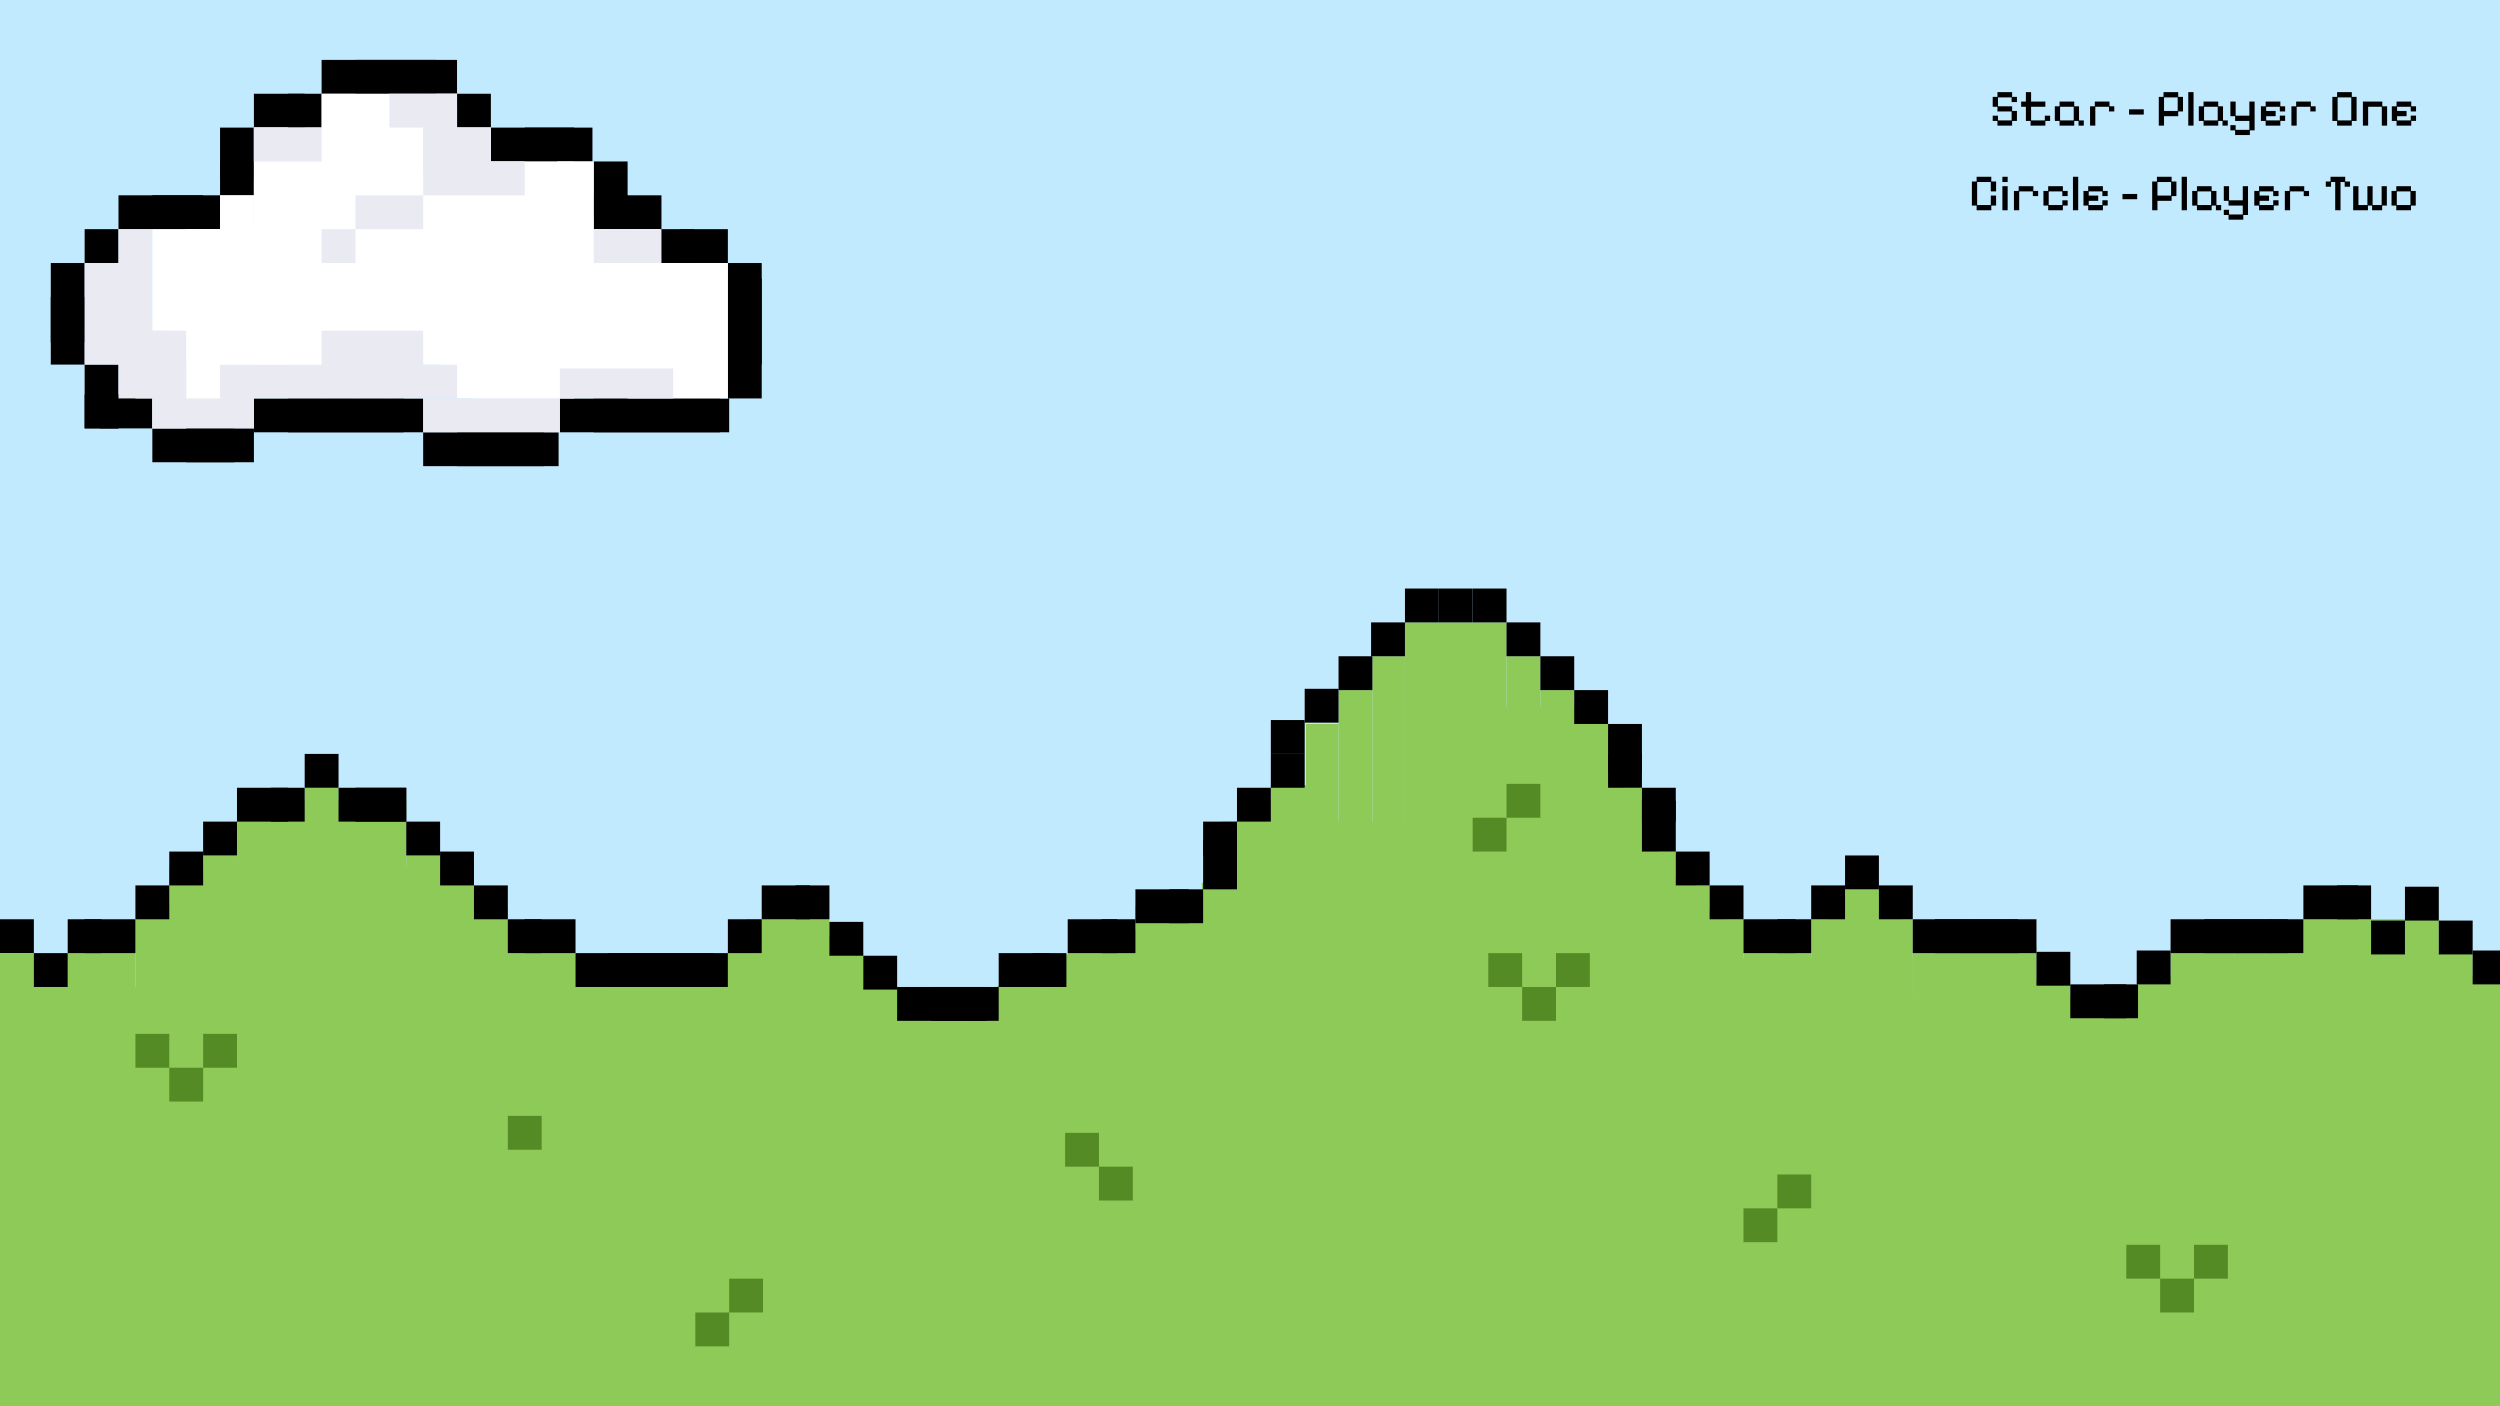 <svg width="1920" height="1080" viewBox="0 0 1920 1080" fill="none" xmlns="http://www.w3.org/2000/svg">
<rect x="0" y="0" width="1920" height="1080" fill="#333333" stroke="none"/>
<g clip-path="url(#clip0_31_253)">
<rect width="1920" height="1080" fill="#C2EAFF"/>
<rect x="195" y="72" width="39" height="26" fill="black"/>
<rect x="169" y="98" width="26" height="39" fill="black"/>
<rect x="65" y="280" width="26" height="49" fill="black"/>
<rect x="169" y="124" width="26" height="26" fill="black"/>
<rect x="117" y="150" width="26" height="26" fill="black"/>
<rect x="39" y="202" width="26" height="61" fill="black"/>
<rect x="91" y="150" width="65" height="26" fill="black"/>
<rect x="39" y="228" width="26" height="26" fill="black"/>
<rect x="39" y="254" width="26" height="26" fill="black"/>
<rect x="65" y="303" width="26" height="26" fill="black"/>
<rect x="77" y="303" width="40" height="26" fill="black"/>
<rect x="117" y="329" width="63" height="26" fill="black"/>
<rect x="325" y="46" width="26" height="26" fill="black"/>
<rect x="468" y="150" width="40" height="26" fill="black"/>
<rect x="65" y="176" width="26" height="26" fill="black"/>
<rect x="169" y="329" width="26" height="26" fill="black"/>
<rect x="195" y="306" width="115" height="26" fill="black"/>
<rect x="221" y="306" width="26" height="26" fill="black"/>
<rect x="247" y="306" width="26" height="26" fill="black"/>
<rect x="273" y="306" width="26" height="26" fill="black"/>
<rect x="299" y="306" width="26" height="26" fill="black"/>
<rect x="325" y="332" width="93" height="26" fill="black"/>
<rect x="221" y="72" width="26" height="26" fill="black"/>
<rect x="247" y="46" width="88" height="26" fill="black"/>
<rect x="273" y="46" width="26" height="26" fill="black"/>
<rect x="299" y="46" width="26" height="26" fill="black"/>
<rect x="351" y="72" width="26" height="26" fill="black"/>
<rect x="377" y="98" width="64" height="26" fill="black"/>
<rect x="403" y="98" width="26" height="26" fill="black"/>
<rect x="429" y="98" width="26" height="26" fill="black"/>
<rect x="143" y="329" width="26" height="26" fill="black"/>
<rect x="456" y="124" width="26" height="43" fill="black"/>
<rect x="351" y="332" width="26" height="26" fill="black"/>
<rect x="377" y="332" width="26" height="26" fill="black"/>
<rect x="403" y="332" width="26" height="26" fill="black"/>
<rect x="430" y="306" width="123" height="26" fill="black"/>
<rect x="456" y="306" width="26" height="26" fill="black"/>
<rect x="456" y="150" width="26" height="26" fill="black"/>
<rect x="507" y="176" width="26" height="26" fill="black"/>
<rect x="522" y="176" width="37" height="26" fill="black"/>
<rect x="559" y="202" width="26" height="26" fill="black"/>
<rect x="559" y="228" width="26" height="26" fill="black"/>
<rect x="559" y="254" width="26" height="26" fill="black"/>
<rect x="559" y="214" width="26" height="92" fill="black"/>
<rect x="482" y="306" width="26" height="26" fill="black"/>
<rect x="508" y="306" width="26" height="26" fill="black"/>
<rect x="534" y="306" width="26" height="26" fill="black"/>
<rect x="143" y="150" width="26" height="26" fill="black"/>
<rect x="91" y="176" width="26" height="130" fill="#EAEAF2"/>
<rect x="117" y="280" width="78" height="49" fill="#EAEAF2"/>
<rect x="195" y="280" width="156" height="26" fill="#EAEAF2"/>
<rect x="117" y="176" width="52" height="104" fill="white"/>
<rect x="169" y="150" width="26" height="130" fill="white"/>
<rect x="155" y="176" width="92" height="104" fill="white"/>
<rect x="199" y="124" width="74" height="52" fill="white"/>
<rect x="217" y="202" width="134" height="52" fill="white"/>
<rect x="364" y="150" width="66" height="156" fill="white"/>
<rect x="364" y="150" width="66" height="156" fill="white"/>
<rect x="143" y="176" width="26" height="130" fill="white"/>
<rect x="195" y="98" width="26" height="182" fill="white"/>
<rect x="195" y="98" width="52" height="182" fill="white"/>
<rect x="351" y="98" width="26" height="208" fill="white"/>
<rect x="428" y="124" width="28" height="179" fill="white"/>
<rect x="441" y="176" width="66" height="127" fill="white"/>
<rect x="482" y="202" width="77" height="104" fill="white"/>
<rect x="377" y="124" width="64" height="182" fill="white"/>
<rect x="337" y="150" width="64" height="130" fill="white"/>
<rect x="247" y="72" width="104" height="208" fill="white"/>
<rect x="65" y="202" width="47" height="78" fill="#EAEAF2"/>
<rect x="430" y="283" width="87" height="23" fill="#EAEAF2"/>
<rect x="117" y="254" width="26" height="75" fill="#EAEAF2"/>
<rect x="247" y="254" width="78" height="40" fill="#EAEAF2"/>
<rect x="195" y="98" width="52" height="26" fill="#EAEAF2"/>
<rect x="299" y="72" width="52" height="26" fill="#EAEAF2"/>
<rect x="325" y="82" width="26" height="42" fill="#EAEAF2"/>
<rect x="273" y="150" width="52" height="26" fill="#EAEAF2"/>
<rect x="325" y="124" width="78" height="26" fill="#EAEAF2"/>
<rect x="351" y="98" width="26" height="26" fill="#EAEAF2"/>
<rect x="325" y="98" width="52" height="35" fill="#EAEAF2"/>
<rect x="247" y="176" width="26" height="26" fill="#EAEAF2"/>
<rect x="104" y="254" width="26" height="52" fill="#EAEAF2"/>
<rect x="456" y="176" width="52" height="26" fill="#EAEAF2"/>
<rect x="325" y="306" width="105" height="26" fill="#EAEAF2"/>
<path d="M1534.04 96.48V92.88H1530.4V88.84H1534.44V92.48H1544.92V85.6H1534.04V82H1530.4V74.4H1534.04V70.76H1545.32V74.4H1549V78.4H1544.92V74.8H1534.44V81.64H1545.32V85.2H1549V92.88H1545.32V96.48H1534.04ZM1559.48 96.48V92.88H1555.88V82H1552.24V78H1555.88V70.76H1559.88V78H1570.84V82H1559.88V92.48H1570.44V88.84H1574.48V92.88H1570.84V96.48H1559.48ZM1581.74 96.48V92.88H1578.1V81.64H1581.74V78H1593.02V81.64H1596.7V92.48H1600.34V96.48H1596.3V92.88H1593.02V96.48H1581.74ZM1582.14 92.48H1592.62V82H1582.14V92.48ZM1605.17 96.48V81.64H1608.81V78H1620.09V81.64H1623.77V85.6H1619.69V82H1609.21V96.48H1605.17ZM1635.13 88V83.96H1646.41V88H1635.13ZM1657.94 96.48V74.4H1661.58V70.76H1672.86V74.4H1676.54V85.6H1672.86V89.24H1661.98V96.48H1657.94ZM1661.98 85.2H1672.46V74.8H1661.98V85.2ZM1680.6 96.48V70.76H1684.64V96.48H1680.6ZM1692.32 96.48V92.88H1688.68V81.64H1692.32V78H1703.6V81.64H1707.28V92.48H1710.92V96.48H1706.88V92.88H1703.6V96.48H1692.32ZM1692.72 92.48H1703.2V82H1692.72V92.48ZM1716.58 103.72V100.12H1712.94V96.12H1716.98V99.72H1727.5V92.88H1716.58V89.24H1712.94V78H1716.98V88.84H1727.5V78H1731.54V100.12H1727.9V103.72H1716.58ZM1740.02 96.48V92.88H1736.38V81.64H1740.02V78H1751.3V81.64H1754.98V85.6H1750.9V82H1740.42V85.2H1747.7V89.24H1740.42V92.48H1750.9V88.8H1754.98V92.84H1751.3V96.48H1740.02ZM1759.81 96.48V81.64H1763.45V78H1774.73V81.64H1778.41V85.6H1774.33V82H1763.85V96.48H1759.81ZM1794.9 96.48V92.88H1791.26V74.4H1794.9V70.76H1806.18V74.4H1809.86V92.88H1806.18V96.48H1794.9ZM1795.3 92.48H1805.78V74.8H1795.3V92.48ZM1814.7 96.48V78H1829.62V81.64H1833.3V96.48H1829.22V82H1818.74V96.48H1814.7ZM1840.56 96.48V92.88H1836.92V81.64H1840.56V78H1851.84V81.64H1855.52V85.6H1851.44V82H1840.96V85.2H1848.24V89.24H1840.96V92.48H1851.44V88.8H1855.52V92.84H1851.84V96.48H1840.56Z" fill="black"/>
<path d="M1518.04 161.48V157.88H1514.4V139.4H1518.04V135.76H1529.32V139.4H1533V147H1528.92V139.8H1518.44V157.48H1528.92V150.2H1533V157.88H1529.32V161.48H1518.04ZM1537.84 161.48V143H1541.88V161.48H1537.84ZM1537.84 139.8V135.76H1541.88V139.8H1537.84ZM1546.7 161.48V146.64H1550.34V143H1561.62V146.64H1565.3V150.6H1561.22V147H1550.74V161.48H1546.7ZM1573 161.48V157.88H1569.36V146.64H1573V143H1584.28V146.64H1587.96V150.6H1583.88V147H1573.4V157.48H1583.88V153.84H1587.96V157.88H1584.28V161.48H1573ZM1592.02 161.48V135.76H1596.06V161.48H1592.02ZM1603.74 161.48V157.88H1600.1V146.64H1603.74V143H1615.02V146.64H1618.7V150.6H1614.62V147H1604.14V150.2H1611.42V154.24H1604.14V157.48H1614.62V153.8H1618.7V157.84H1615.02V161.48H1603.74ZM1630.07 153V148.96H1641.35V153H1630.07ZM1652.88 161.48V139.4H1656.52V135.76H1667.8V139.4H1671.48V150.6H1667.8V154.24H1656.92V161.48H1652.88ZM1656.92 150.2H1667.4V139.8H1656.92V150.2ZM1675.53 161.48V135.76H1679.57V161.48H1675.53ZM1687.26 161.48V157.88H1683.62V146.64H1687.26V143H1698.54V146.64H1702.22V157.48H1705.86V161.48H1701.82V157.88H1698.54V161.48H1687.26ZM1687.66 157.48H1698.14V147H1687.66V157.48ZM1711.52 168.72V165.12H1707.88V161.12H1711.92V164.72H1722.44V157.88H1711.52V154.24H1707.88V143H1711.92V153.84H1722.44V143H1726.48V165.12H1722.84V168.72H1711.52ZM1734.95 161.48V157.88H1731.31V146.64H1734.95V143H1746.23V146.64H1749.91V150.6H1745.83V147H1735.35V150.2H1742.63V154.24H1735.35V157.48H1745.83V153.8H1749.91V157.84H1746.23V161.48H1734.95ZM1754.75 161.48V146.64H1758.39V143H1769.67V146.64H1773.35V150.6H1769.27V147H1758.79V161.48H1754.75ZM1793.44 161.48V139.8H1790.24V143.4H1786.2V139.4H1789.84V135.76H1801.12V139.4H1804.8V143.4H1800.72V139.8H1797.52V161.48H1793.44ZM1807.25 161.48V143H1811.29V157.48H1818.17V143H1822.17V157.48H1829.09V143H1833.09V157.88H1829.49V161.48H1821.77V157.88H1818.57V161.48H1807.25ZM1840.34 161.48V157.88H1836.7V146.64H1840.34V143H1851.62V146.64H1855.3V157.88H1851.62V161.48H1840.34ZM1840.74 157.48H1851.22V147H1840.74V157.48Z" fill="black"/>
<rect y="706" width="26" height="26" fill="black"/>
<rect y="732" width="26" height="250" fill="#8ECA58"/>
<rect x="26" y="758" width="26" height="224" fill="#8ECA58"/>
<rect x="104" y="706" width="26" height="276" fill="#8ECA58"/>
<rect x="364" y="706" width="26" height="276" fill="#8ECA58"/>
<rect x="846" y="719" width="26" height="39" fill="#8ECA58"/>
<rect x="820" y="732" width="26" height="39" fill="#8ECA58"/>
<rect x="950" y="615" width="26" height="143" fill="#8ECA58"/>
<rect x="872" y="696" width="26" height="62" fill="#8ECA58"/>
<rect x="637" y="732" width="26" height="39" fill="#8ECA58"/>
<rect x="573" y="706" width="64" height="52" fill="#8ECA58"/>
<rect x="559" y="730" width="26" height="39" fill="#8ECA58"/>
<rect x="130" y="680" width="26" height="302" fill="#8ECA58"/>
<rect x="338" y="680" width="26" height="302" fill="#8ECA58"/>
<rect x="156" y="657" width="26" height="325" fill="#8ECA58"/>
<rect x="312" y="657" width="26" height="325" fill="#8ECA58"/>
<rect x="1157" y="504" width="26" height="478" fill="#8ECA58"/>
<rect x="1183" y="530" width="26" height="478" fill="#8ECA58"/>
<rect x="1209" y="555" width="26" height="427" fill="#8ECA58"/>
<rect x="1235" y="605" width="26" height="377" fill="#8ECA58"/>
<rect x="1417" y="683" width="26" height="299" fill="#8ECA58"/>
<rect x="1287" y="680" width="26" height="302" fill="#8ECA58"/>
<rect x="1313" y="706" width="26" height="276" fill="#8ECA58"/>
<rect x="1391" y="706" width="26" height="276" fill="#8ECA58"/>
<rect x="1443" y="706" width="26" height="276" fill="#8ECA58"/>
<rect x="1261" y="654" width="26" height="328" fill="#8ECA58"/>
<rect x="234" y="605" width="26" height="377" fill="#8ECA58"/>
<rect x="1054" y="504" width="25" height="254" fill="#8ECA58"/>
<rect x="1028" y="530" width="26" height="254" fill="#8ECA58"/>
<rect x="1003" y="556" width="25" height="254" fill="#8ECA58"/>
<rect x="976" y="603" width="27" height="254" fill="#8ECA58"/>
<rect x="923" y="678" width="27" height="80" fill="#8ECA58"/>
<rect x="896" y="706" width="27" height="80" fill="#8ECA58"/>
<rect x="52" y="732" width="52" height="250" fill="#8ECA58"/>
<rect x="1339" y="732" width="52" height="250" fill="#8ECA58"/>
<rect x="1469" y="732" width="43" height="250" fill="#8ECA58"/>
<rect x="260" y="631" width="52" height="351" fill="#8ECA58"/>
<rect x="390" y="732" width="52" height="250" fill="#8ECA58"/>
<rect x="442" y="758" width="637" height="224" fill="#8ECA58"/>
<rect x="182" y="631" width="52" height="351" fill="#8ECA58"/>
<rect y="846" width="390" height="234" fill="#8ECA58"/>
<rect x="108" y="883" width="390" height="197" fill="#8ECA58"/>
<rect x="416" y="827" width="390" height="253" fill="#8ECA58"/>
<rect x="183" y="734" width="259" height="123" fill="#8ECA58"/>
<rect x="131" y="680" width="233" height="26" fill="#8ECA58"/>
<rect x="105" y="696" width="285" height="62" fill="#8ECA58"/>
<rect x="130" y="666" width="234" height="38" fill="#8ECA58"/>
<rect x="182" y="615" width="130" height="89" fill="#8ECA58"/>
<rect x="567" y="719" width="91" height="99" fill="#8ECA58"/>
<rect x="938" y="631" width="336" height="163" fill="#8ECA58"/>
<rect x="1105" y="565" width="143" height="184" fill="#8ECA58"/>
<rect x="1079" y="543" width="143" height="184" fill="#8ECA58"/>
<rect x="1162" y="673" width="140" height="184" fill="#8ECA58"/>
<rect x="1186" y="699" width="140" height="184" fill="#8ECA58"/>
<rect x="1256" y="765" width="664" height="142" fill="#8ECA58"/>
<rect x="1403" y="699" width="58" height="158" fill="#8ECA58"/>
<rect x="1302" y="736" width="167" height="158" fill="#8ECA58"/>
<rect x="1506" y="727" width="58" height="158" fill="#8ECA58"/>
<rect x="1532" y="752" width="58" height="158" fill="#8ECA58"/>
<rect x="1667" y="732" width="232" height="158" fill="#8ECA58"/>
<rect x="1769" y="706" width="104" height="158" fill="#8ECA58"/>
<rect x="1642" y="749" width="278" height="165" fill="#8ECA58"/>
<rect x="766" y="757" width="336" height="163" fill="#8ECA58"/>
<rect x="814" y="733" width="336" height="163" fill="#8ECA58"/>
<rect x="857" y="714" width="336" height="163" fill="#8ECA58"/>
<rect x="899" y="694" width="336" height="163" fill="#8ECA58"/>
<rect x="2" y="758" width="687" height="88" fill="#8ECA58"/>
<rect x="689" y="782" width="1231" height="298" fill="#8ECA58"/>
<rect x="1079" y="478" width="78" height="504" fill="#8ECA58"/>
<rect x="26" y="732" width="26" height="26" fill="black"/>
<rect x="52" y="706" width="26" height="26" fill="black"/>
<rect x="65" y="706" width="39" height="26" fill="black"/>
<rect x="104" y="680" width="26" height="26" fill="black"/>
<rect x="104" y="794" width="26" height="26" fill="#558B25"/>
<rect x="130" y="820" width="26" height="26" fill="#558B25"/>
<rect x="818" y="870" width="26" height="26" fill="#558B25"/>
<rect x="844" y="896" width="26" height="26" fill="#558B25"/>
<rect x="1131" y="628" width="26" height="26" fill="#558B25"/>
<rect x="1157" y="602" width="26" height="26" fill="#558B25"/>
<rect x="1365" y="902" width="26" height="26" fill="#558B25"/>
<rect x="1659" y="982" width="26" height="26" fill="#558B25"/>
<rect x="1633" y="956" width="26" height="26" fill="#558B25"/>
<rect x="1685" y="956" width="26" height="26" fill="#558B25"/>
<rect x="1339" y="928" width="26" height="26" fill="#558B25"/>
<rect x="156" y="794" width="26" height="26" fill="#558B25"/>
<rect x="1143" y="732" width="26" height="26" fill="#558B25"/>
<rect x="1169" y="758" width="26" height="26" fill="#558B25"/>
<rect x="1195" y="732" width="26" height="26" fill="#558B25"/>
<rect x="390" y="857" width="26" height="26" fill="#558B25"/>
<rect x="534" y="1008" width="26" height="26" fill="#558B25"/>
<rect x="560" y="982" width="26" height="26" fill="#558B25"/>
<rect x="130" y="654" width="26" height="26" fill="black"/>
<rect x="156" y="631" width="26" height="26" fill="black"/>
<rect x="182" y="605" width="39" height="26" fill="black"/>
<rect x="208" y="605" width="26" height="26" fill="black"/>
<rect x="234" y="579" width="26" height="26" fill="black"/>
<rect x="260" y="605" width="52" height="26" fill="black"/>
<rect x="273" y="605" width="39" height="26" fill="black"/>
<rect x="312" y="631" width="26" height="26" fill="black"/>
<rect x="338" y="654" width="26" height="26" fill="black"/>
<rect x="364" y="680" width="26" height="26" fill="black"/>
<rect x="390" y="706" width="26" height="26" fill="black"/>
<rect x="403" y="706" width="39" height="26" fill="black"/>
<rect x="637" y="708" width="26" height="26" fill="black"/>
<rect x="741" y="758" width="26" height="26" fill="black"/>
<rect x="715" y="758" width="26" height="26" fill="black"/>
<rect x="689" y="758" width="69" height="26" fill="black"/>
<rect x="846" y="706" width="26" height="26" fill="black"/>
<rect x="820" y="706" width="38" height="26" fill="black"/>
<rect x="793" y="732" width="26" height="26" fill="black"/>
<rect x="442" y="732" width="106" height="26" fill="black"/>
<rect x="611" y="680" width="26" height="26" fill="black"/>
<rect x="663" y="734" width="26" height="26" fill="black"/>
<rect x="767" y="732" width="39" height="26" fill="black"/>
<rect x="924" y="631" width="26" height="26" fill="black"/>
<rect x="924" y="645" width="26" height="38" fill="black"/>
<rect x="898" y="683" width="26" height="26" fill="black"/>
<rect x="1053" y="478" width="26" height="26" fill="black"/>
<rect x="1028" y="504" width="26" height="26" fill="black"/>
<rect x="1002" y="529" width="26" height="26" fill="black"/>
<rect x="976" y="553" width="26" height="26" fill="black"/>
<rect x="976" y="579" width="26" height="26" fill="black"/>
<rect x="1079" y="452" width="26" height="26" fill="black"/>
<rect x="1105" y="452" width="26" height="26" fill="black"/>
<rect x="1131" y="452" width="26" height="26" fill="black"/>
<rect x="1157" y="478" width="26" height="26" fill="black"/>
<rect x="1183" y="504" width="26" height="26" fill="black"/>
<rect x="1209" y="530" width="26" height="26" fill="black"/>
<rect x="1235" y="556" width="26" height="37" fill="black"/>
<rect x="1261" y="605" width="26" height="26" fill="black"/>
<rect x="1261" y="615" width="26" height="39" fill="black"/>
<rect x="1235" y="579" width="26" height="26" fill="black"/>
<rect x="1287" y="654" width="26" height="26" fill="black"/>
<rect x="1313" y="680" width="26" height="26" fill="black"/>
<rect x="1339" y="706" width="40" height="26" fill="black"/>
<rect x="1365" y="706" width="26" height="26" fill="black"/>
<rect x="1391" y="680" width="26" height="26" fill="black"/>
<rect x="1417" y="657" width="26" height="26" fill="black"/>
<rect x="1469" y="706" width="81" height="26" fill="black"/>
<rect x="1443" y="680" width="26" height="26" fill="black"/>
<rect x="1486" y="706" width="26" height="26" fill="black"/>
<rect x="1512" y="706" width="26" height="26" fill="black"/>
<rect x="1538" y="706" width="26" height="26" fill="black"/>
<rect x="1564" y="731" width="26" height="26" fill="black"/>
<rect x="1590" y="756" width="43" height="26" fill="black"/>
<rect x="1616" y="756" width="26" height="26" fill="black"/>
<rect x="1641" y="730" width="26" height="26" fill="black"/>
<rect x="1667" y="706" width="90" height="26" fill="black"/>
<rect x="1693" y="706" width="26" height="26" fill="black"/>
<rect x="1718" y="706" width="26" height="26" fill="black"/>
<rect x="1743" y="706" width="26" height="26" fill="black"/>
<rect x="1769" y="680" width="42" height="26" fill="black"/>
<rect x="1795" y="680" width="26" height="26" fill="black"/>
<rect x="1821" y="707" width="26" height="26" fill="black"/>
<rect x="1847" y="681" width="26" height="26" fill="black"/>
<rect x="1873" y="707" width="26" height="26" fill="black"/>
<rect x="1899" y="730" width="26" height="26" fill="black"/>
<rect x="950" y="605" width="26" height="26" fill="black"/>
<rect x="872" y="683" width="41" height="26" fill="black"/>
<rect x="467" y="732" width="26" height="26" fill="black"/>
<rect x="485" y="732" width="26" height="26" fill="black"/>
<rect x="507" y="732" width="26" height="26" fill="black"/>
<rect x="533" y="732" width="26" height="26" fill="black"/>
<rect x="559" y="706" width="26" height="26" fill="black"/>
<rect x="585" y="680" width="37" height="26" fill="black"/>
</g>
<defs>
<clipPath id="clip0_31_253">
<rect width="1920" height="1080" fill="white"/>
</clipPath>
</defs>
</svg>
